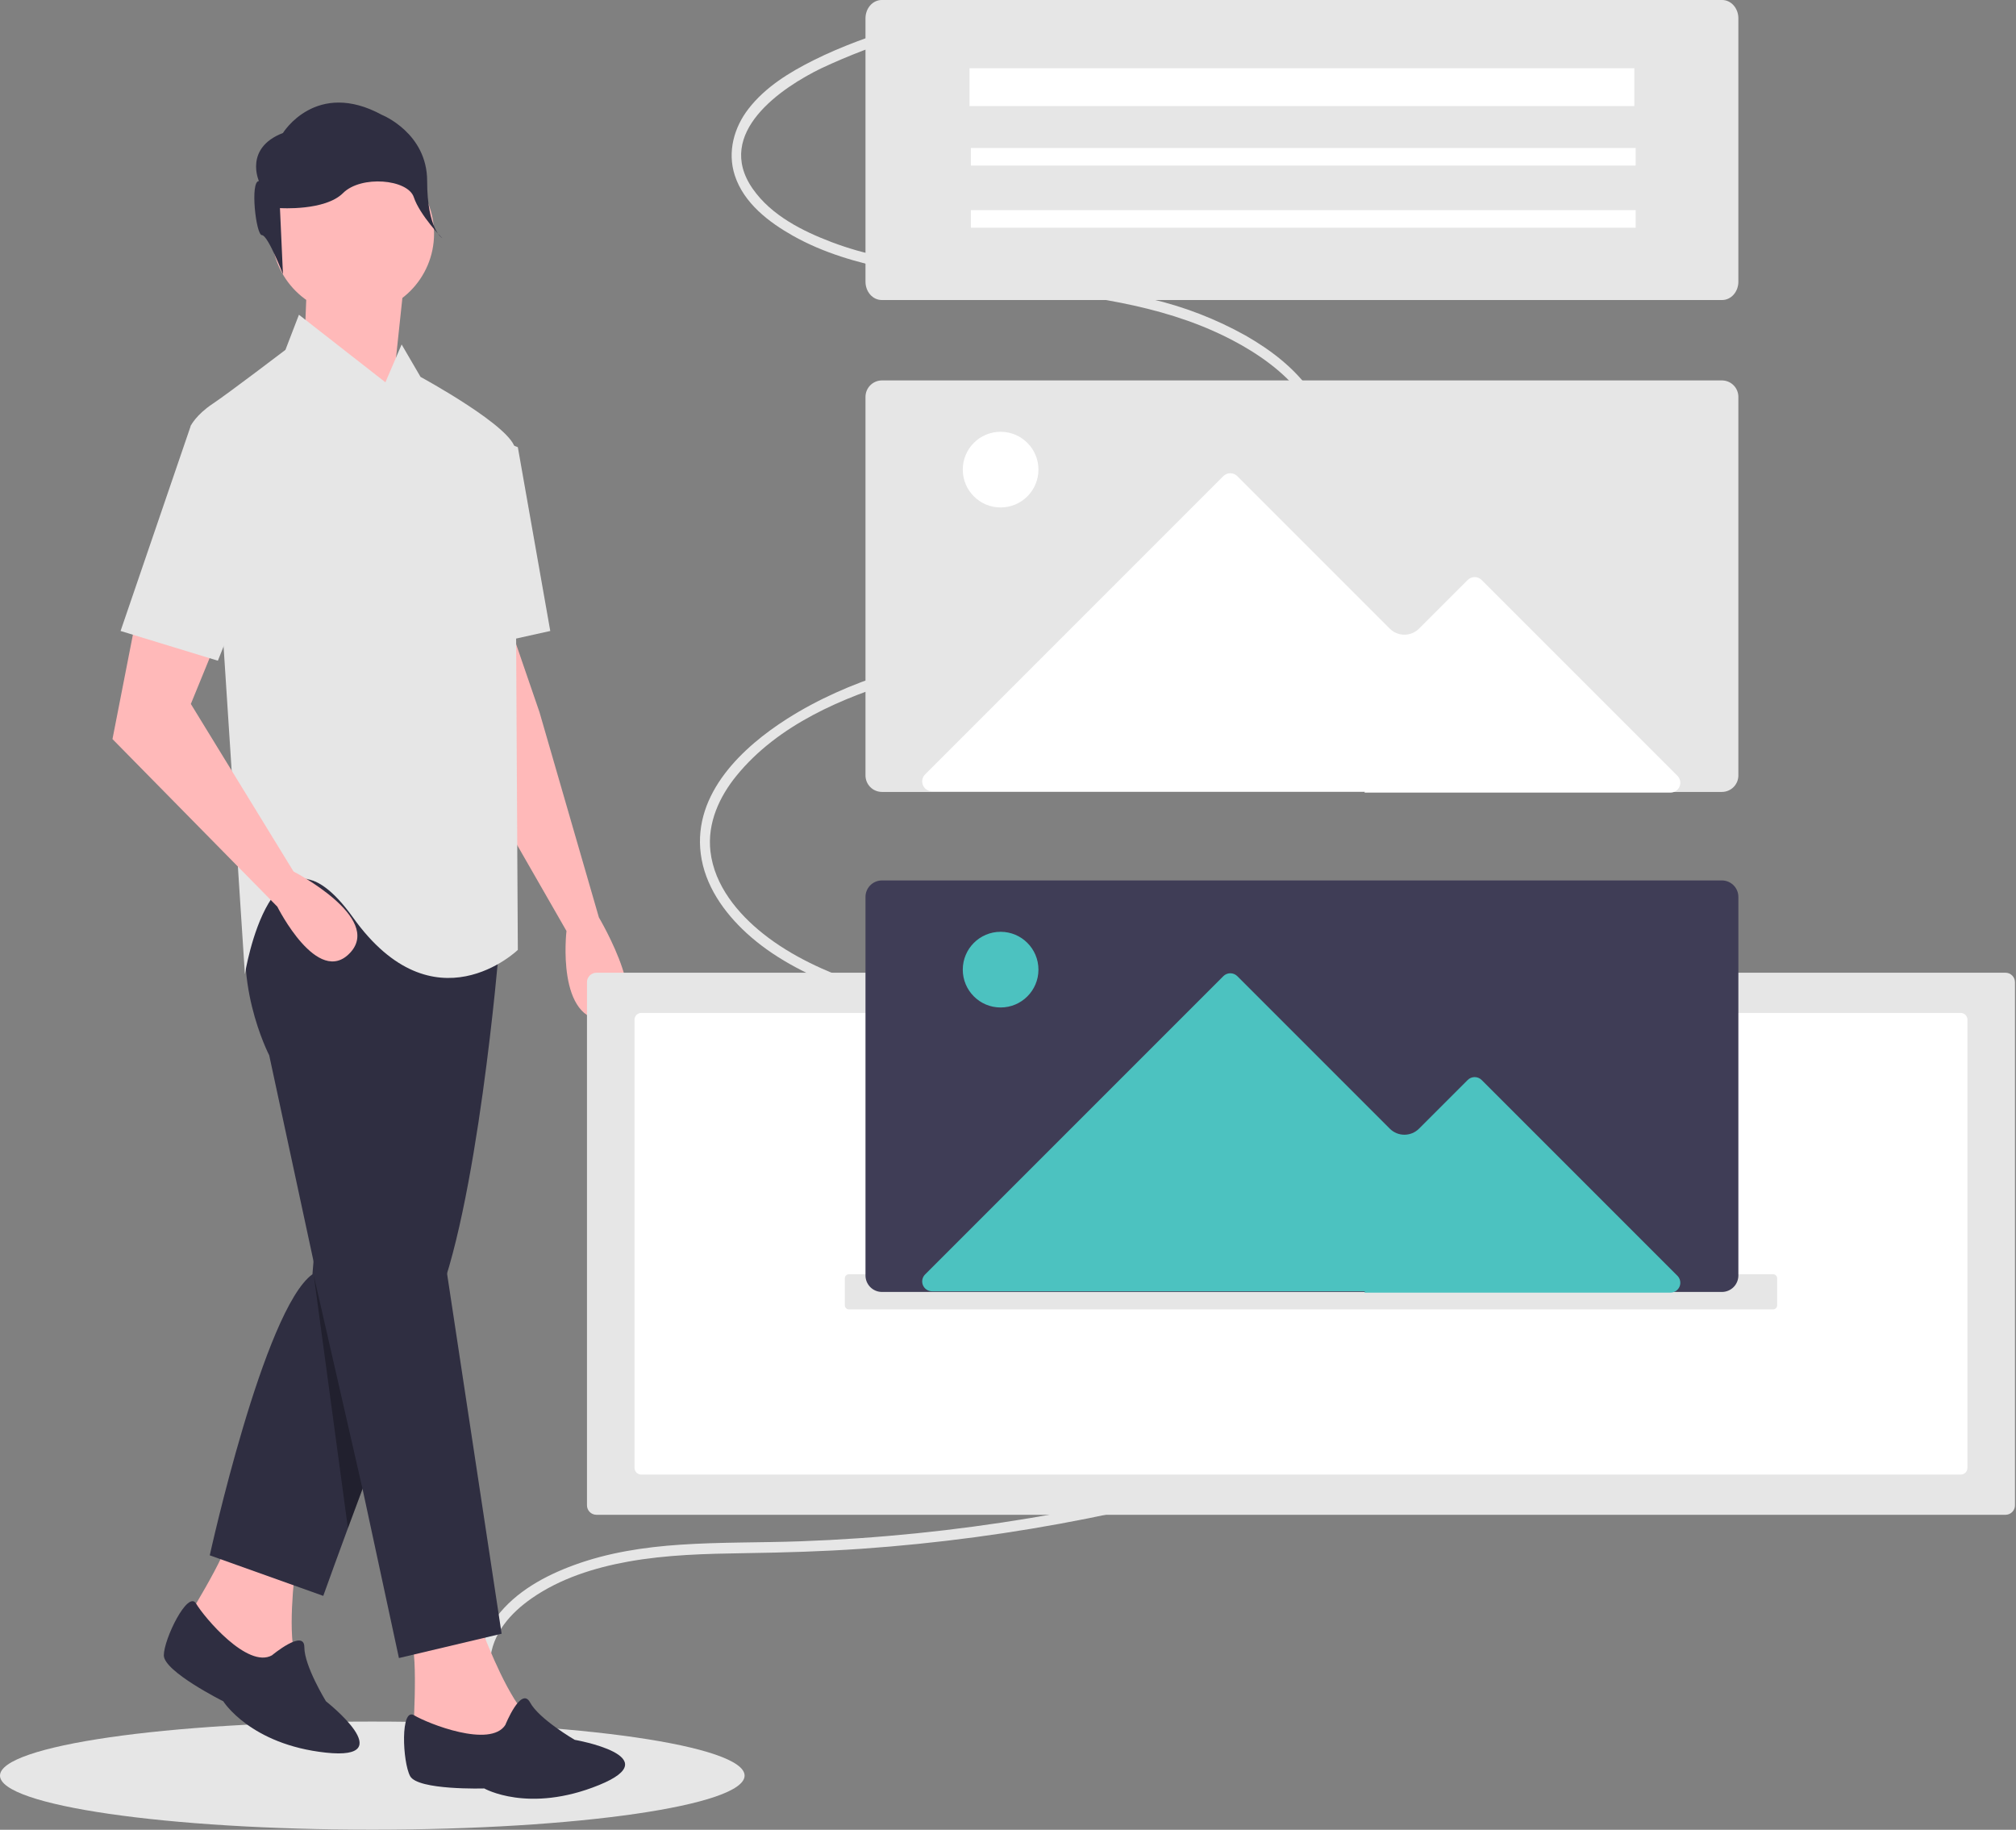 <svg width="746" height="677" viewBox="0 0 746 677" fill="none" xmlns="http://www.w3.org/2000/svg">
<rect x="0" y="0" width="746" height="677" fill="#808080" stroke="none"/>
<g id="bg4 1">
<g clip-path="url(#clip0)">
<path id="Vector" d="M137.764 676.949C213.849 676.949 275.528 667.994 275.528 656.949C275.528 645.903 213.849 636.949 137.764 636.949C61.679 636.949 0 645.903 0 656.949C0 667.994 61.679 676.949 137.764 676.949Z" fill="#E6E6E6"/>
<path id="Vector_2" d="M217.852 649.111C201.386 647.717 179.93 635.556 181.343 614.658C182.043 604.294 189.087 596.692 196.736 591.358C207.316 583.981 219.967 580.028 232.371 577.783C246.678 575.193 261.274 574.864 275.792 574.64C290.123 574.419 304.433 574.021 318.724 573.026C346.882 571.059 374.886 567.303 402.567 561.781C429.712 556.381 456.49 549.281 482.744 540.522C495.773 536.169 508.662 531.387 521.411 526.175C533.309 521.303 545.231 516.268 556.515 509.938C571.382 501.598 595.292 486.049 590.178 463.938C587.466 452.215 577.696 443.881 568.242 438.433C556.81 431.845 544.121 428.211 531.7 424.695C473.923 408.339 416.077 392.281 358.266 376.076C344.774 372.293 331.217 368.67 317.972 363.891C305.572 359.416 293.094 353.957 282.459 345.514C273.171 338.139 264.356 327.744 262.89 314.988C261.675 304.41 266.291 294.669 272.522 287.012C287.949 268.056 312.034 257.956 334.148 251.38C361.622 243.211 390.097 239.38 417.609 231.358C439.824 224.881 463.163 215.022 479.518 197.11C485.789 190.242 490.997 181.79 492.345 172.022C493.664 162.455 490.746 153.012 485.386 145.255C479.059 136.1 470.031 129.347 460.783 124.068C449.872 117.99 438.164 113.468 426 110.632C399.769 104.224 372.888 102.678 346.358 98.627C333.348 96.64 320.163 94.315 307.689 89.566C297.12 85.543 285.42 79.775 278.491 69.781C264.194 49.161 289.363 32.312 303.96 25.244C313.983 20.564 324.324 16.598 334.907 13.377C337.155 12.658 335.665 9.003 333.427 9.718C322.39 13.249 311.384 17.113 300.951 22.338C292.167 26.738 283.224 32.167 276.955 40.277C271.689 47.088 269.062 56.109 271.897 64.872C275.252 75.24 284.69 82.301 293.317 87.173C304.724 93.617 317.213 97.142 329.738 99.699C342.929 102.392 356.256 104.078 369.569 105.699C396.173 108.939 423.831 111.291 448.961 122.446C466.54 130.249 491.12 146.014 488.868 169.983C487.869 180.623 481.685 189.673 474.636 196.668C466.118 205.121 455.91 211.49 445.382 216.636C396.288 240.637 338.069 236.106 291.126 266.032C275.165 276.207 256.424 293.336 259.309 315.905C260.808 327.629 267.96 337.6 276.155 345.137C285.969 354.164 297.913 360.205 309.881 364.985C322.541 370.042 335.602 373.761 348.631 377.422C363.131 381.495 377.633 385.561 392.138 389.618L480.165 414.293L523.902 426.552C537.25 430.294 550.893 433.77 563.442 440.216C573.717 445.495 586.263 454.738 587.111 468.208C587.784 478.907 580.276 487.709 573.162 493.878C563.949 501.865 553.173 507.684 542.357 512.771C529.88 518.638 517.095 523.835 504.238 528.692C477.755 538.676 450.641 546.898 423.074 553.304C395.419 559.751 367.381 564.426 339.131 567.302C324.851 568.755 310.53 569.739 296.168 570.255C281.363 570.783 266.514 570.518 251.734 571.51C238.365 572.407 225.018 574.425 212.361 579.072C201.793 582.951 190.865 588.796 183.728 598.28C181.197 601.615 179.396 605.445 178.442 609.521C177.488 613.597 177.402 617.829 178.191 621.94C180.008 630.214 184.625 637.608 191.261 642.873C198.75 648.817 207.861 652.358 217.399 653.031C219.751 653.23 220.215 649.311 217.852 649.111V649.111Z" fill="#E6E6E6"/>
<path id="Vector_3" d="M113.62 103.449L112.62 128.449L144.62 150.449L149.62 103.449H113.62Z" fill="#FFB9B9"/>
<path id="Vector_4" d="M188.62 231.449L199.62 263.449L221.62 339.449C221.62 339.449 243.62 376.449 224.62 377.449C205.62 378.449 209.62 344.449 209.62 344.449L178.62 290.449L171.62 233.449L188.62 231.449Z" fill="#FFB9B9"/>
<path id="Vector_5" d="M178.354 603.11C178.354 603.11 185.654 623.028 193.097 632.651C200.54 642.274 189.089 648.429 189.089 648.429L152.722 644.135C152.722 644.135 154.913 612.304 152.073 607.019L178.354 603.11Z" fill="#FFB9B9"/>
<path id="Vector_6" d="M186.997 638.2C186.997 638.2 192.833 623.711 196.147 629.877C199.461 636.042 212.662 643.706 212.662 643.706C212.662 643.706 247.741 649.827 221.657 660.441C195.574 671.055 179.191 661.696 179.191 661.696C179.191 661.696 154.605 662.423 151.764 657.138C148.923 651.853 148.113 631.541 153.23 634.623C158.348 637.705 181.437 646.865 186.997 638.2Z" fill="#2F2E41"/>
<path id="Vector_7" d="M109.62 577.449C109.62 577.449 106.62 598.449 108.62 610.449C110.62 622.449 97.62 622.449 97.62 622.449L67.62 601.449C67.62 601.449 84.62 574.449 84.62 568.449L109.62 577.449Z" fill="#FFB9B9"/>
<path id="Vector_8" d="M184.62 351.449C184.62 351.449 176.62 448.449 160.62 484.449C144.62 520.449 119.62 590.449 119.62 590.449L77.62 575.449C77.62 575.449 97.62 484.449 115.62 471.449L127.62 326.449L184.62 351.449Z" fill="#2F2E41"/>
<path id="Vector_9" d="M169.62 353.449L155.62 406.449L185.62 604.449L147.62 613.449L99.62 390.449C99.62 390.449 84.62 361.449 93.62 333.449C102.62 305.449 169.62 353.449 169.62 353.449Z" fill="#2F2E41"/>
<path id="Vector_10" d="M100.62 612.449C100.62 612.449 112.62 602.449 112.62 609.449C112.62 616.449 120.62 629.449 120.62 629.449C120.62 629.449 148.62 651.449 120.62 648.449C92.62 645.449 82.62 629.449 82.62 629.449C82.62 629.449 60.62 618.449 60.62 612.449C60.62 606.449 69.522 588.174 72.571 593.311C75.62 598.449 91.62 617.449 100.62 612.449Z" fill="#2F2E41"/>
<path id="Vector_11" d="M130.62 116.449C147.189 116.449 160.62 103.017 160.62 86.449C160.62 69.88 147.189 56.449 130.62 56.449C114.052 56.449 100.62 69.88 100.62 86.449C100.62 103.017 114.052 116.449 130.62 116.449Z" fill="#FFB9B9"/>
<path id="Vector_12" d="M110.62 116.449L142.62 141.449L148.62 127.449L155.62 139.449C155.62 139.449 190.62 158.449 190.62 166.449C190.62 174.449 191.62 351.449 191.62 351.449C191.62 351.449 160.62 381.449 130.62 339.449C100.62 297.449 90.62 360.449 90.62 360.449L82.62 237.449L70.62 157.449C70.62 157.449 72.62 153.449 78.62 149.449C84.62 145.449 105.62 129.449 105.62 129.449L110.62 116.449Z" fill="#E6E6E6"/>
<path id="Vector_13" d="M178.62 160.449L191.62 165.449L203.62 233.449L176.62 239.449L178.62 160.449Z" fill="#E6E6E6"/>
<path id="Vector_14" d="M50.62 227.449L41.62 273.449L102.62 335.449C102.62 335.449 117.62 365.449 129.62 352.449C141.62 339.449 108.62 322.449 108.62 322.449L70.62 260.449L79.62 238.449L50.62 227.449Z" fill="#FFB9B9"/>
<path id="Vector_15" d="M95.813 66.989C95.813 66.989 90.255 54.762 104.705 49.204C104.705 49.204 116.933 29.195 141.388 42.534C141.388 42.534 158.062 49.204 158.062 66.989C158.062 84.775 163.62 88.11 163.62 88.11C163.62 88.11 155.343 79.618 153.12 72.949C150.897 66.279 133.607 64.766 126.937 71.436C120.268 78.105 103.594 76.994 103.594 76.994L104.705 101.449C104.705 101.449 99.147 86.998 96.924 86.998C94.701 86.998 92.478 66.989 95.813 66.989Z" fill="#2F2E41"/>
<path id="Vector_16" d="M81.62 157.449H70.62L44.62 233.449L80.62 244.449L100.62 194.449L81.62 157.449Z" fill="#E6E6E6"/>
<path id="Vector_17" opacity="0.3" d="M128.742 565.406L116.12 471.949L134.15 550.869L128.742 565.406Z" fill="black"/>
<path id="Vector_18" d="M220.705 359.891C219.777 359.892 218.887 360.261 218.231 360.918C217.575 361.574 217.206 362.463 217.205 363.391V556.949C217.206 557.877 217.575 558.766 218.231 559.422C218.887 560.079 219.777 560.448 220.705 560.449H742.12C743.048 560.448 743.938 560.079 744.594 559.422C745.25 558.766 745.619 557.877 745.62 556.949V363.391C745.619 362.463 745.25 361.574 744.594 360.918C743.938 360.261 743.048 359.892 742.12 359.891H220.705Z" fill="#E6E6E6"/>
<path id="Vector_19" d="M237.289 374.773C236.626 374.774 235.991 375.037 235.522 375.506C235.053 375.975 234.79 376.61 234.789 377.273V543.067C234.79 543.73 235.053 544.365 235.522 544.834C235.991 545.303 236.626 545.566 237.289 545.567H725.536C726.199 545.566 726.834 545.303 727.303 544.834C727.772 544.365 728.036 543.73 728.036 543.067V377.273C728.036 376.61 727.772 375.975 727.303 375.506C726.834 375.037 726.199 374.774 725.536 374.773H237.289Z" fill="white"/>
<path id="Vector_20" d="M326.266 140.75C324.652 140.775 323.115 141.439 321.99 142.596C320.865 143.753 320.245 145.309 320.266 146.922V286.828C320.245 288.441 320.865 289.997 321.99 291.154C323.115 292.311 324.652 292.975 326.266 293H637.266C638.879 292.975 640.417 292.311 641.542 291.154C642.667 289.997 643.287 288.441 643.266 286.828V146.922C643.287 145.309 642.667 143.753 641.542 142.596C640.417 141.439 638.879 140.775 637.266 140.75H326.266Z" fill="#E6E6E6"/>
<path id="Vector_21" d="M326.266 -1.52588e-05C322.957 -1.52588e-05 320.266 3.037 320.266 6.771V104.229C320.266 107.963 322.957 111 326.266 111H637.266C640.574 111 643.266 107.963 643.266 104.229V6.771C643.266 3.037 640.574 -3.05176e-05 637.266 -3.05176e-05L326.266 -1.52588e-05Z" fill="#E6E6E6"/>
<path id="Vector_22" d="M604.766 25.25H358.766V39.25H604.766V25.25Z" fill="white"/>
<path id="Vector_23" d="M605.266 54.75H359.266V61.25H605.266V54.75Z" fill="white"/>
<path id="Vector_24" d="M605.266 77.75H359.266V84.25H605.266V77.75Z" fill="white"/>
<path id="Vector_25" d="M504.928 293.25H618.139C618.86 293.25 619.565 293.036 620.164 292.636C620.763 292.235 621.23 291.666 621.506 291C621.782 290.334 621.854 289.602 621.714 288.895C621.573 288.188 621.226 287.539 620.716 287.029L548.26 214.572C547.576 213.89 546.649 213.507 545.683 213.507C544.717 213.507 543.79 213.89 543.106 214.572L525.088 232.59C524.378 233.3 523.536 233.863 522.608 234.248C521.681 234.632 520.687 234.83 519.683 234.83C518.679 234.83 517.685 234.632 516.758 234.248C515.83 233.863 514.988 233.3 514.278 232.59L457.843 176.155C457.159 175.473 456.232 175.09 455.266 175.09C454.3 175.09 453.373 175.473 452.689 176.155L342.315 286.529C341.805 287.039 341.458 287.688 341.318 288.395C341.177 289.102 341.25 289.834 341.525 290.5C341.801 291.166 342.268 291.735 342.868 292.136C343.467 292.536 344.171 292.75 344.892 292.75H505.073L504.928 293.25Z" fill="white"/>
<path id="Vector_26" d="M370.266 187.75C377.998 187.75 384.266 181.482 384.266 173.75C384.266 166.018 377.998 159.75 370.266 159.75C362.534 159.75 356.266 166.018 356.266 173.75C356.266 181.482 362.534 187.75 370.266 187.75Z" fill="white"/>
<path id="Vector_27" d="M314.12 471.449C313.722 471.449 313.341 471.607 313.06 471.889C312.779 472.17 312.62 472.551 312.62 472.949V482.949C312.62 483.347 312.779 483.728 313.06 484.009C313.341 484.29 313.722 484.448 314.12 484.449H656.12C656.518 484.448 656.899 484.29 657.18 484.009C657.461 483.728 657.62 483.347 657.62 482.949V472.949C657.62 472.551 657.461 472.17 657.18 471.889C656.899 471.607 656.518 471.449 656.12 471.449H314.12Z" fill="#E6E6E6"/>
<path id="Vector_28" d="M326.266 325.75C324.652 325.775 323.115 326.439 321.99 327.596C320.865 328.753 320.245 330.309 320.266 331.922V471.828C320.245 473.441 320.865 474.997 321.99 476.154C323.115 477.311 324.652 477.975 326.266 478H637.266C638.879 477.975 640.417 477.311 641.542 476.154C642.667 474.997 643.287 473.441 643.266 471.828V331.922C643.287 330.309 642.667 328.753 641.542 327.596C640.417 326.439 638.879 325.775 637.266 325.75H326.266Z" fill="#3F3D56"/>
<path id="Vector_29" d="M504.928 478.25H618.139C618.86 478.25 619.565 478.036 620.164 477.636C620.763 477.235 621.23 476.666 621.506 476C621.782 475.334 621.854 474.601 621.713 473.894C621.573 473.187 621.226 472.538 620.716 472.028L548.26 399.572C547.576 398.89 546.649 398.507 545.683 398.507C544.717 398.507 543.79 398.89 543.106 399.572L525.088 417.59C524.378 418.3 523.536 418.863 522.608 419.248C521.681 419.632 520.687 419.83 519.683 419.83C518.679 419.83 517.685 419.632 516.757 419.248C515.83 418.863 514.987 418.3 514.278 417.59L457.843 361.155C457.159 360.473 456.232 360.09 455.266 360.09C454.3 360.09 453.373 360.473 452.689 361.155L342.315 471.528C341.805 472.038 341.459 472.687 341.318 473.394C341.177 474.101 341.25 474.834 341.525 475.5C341.801 476.166 342.268 476.735 342.868 477.136C343.467 477.536 344.171 477.75 344.892 477.75H505.073L504.928 478.25Z" fill="#4CC2C0"/>
<path id="Vector_30" d="M370.266 372.75C377.998 372.75 384.266 366.482 384.266 358.75C384.266 351.018 377.998 344.75 370.266 344.75C362.534 344.75 356.266 351.018 356.266 358.75C356.266 366.482 362.534 372.75 370.266 372.75Z" fill="#4CC2C0"/>
</g>
</g>
<defs>
<clipPath id="clip0">
<rect width="745.62" height="676.949" fill="white"/>
</clipPath>
</defs>
</svg>
